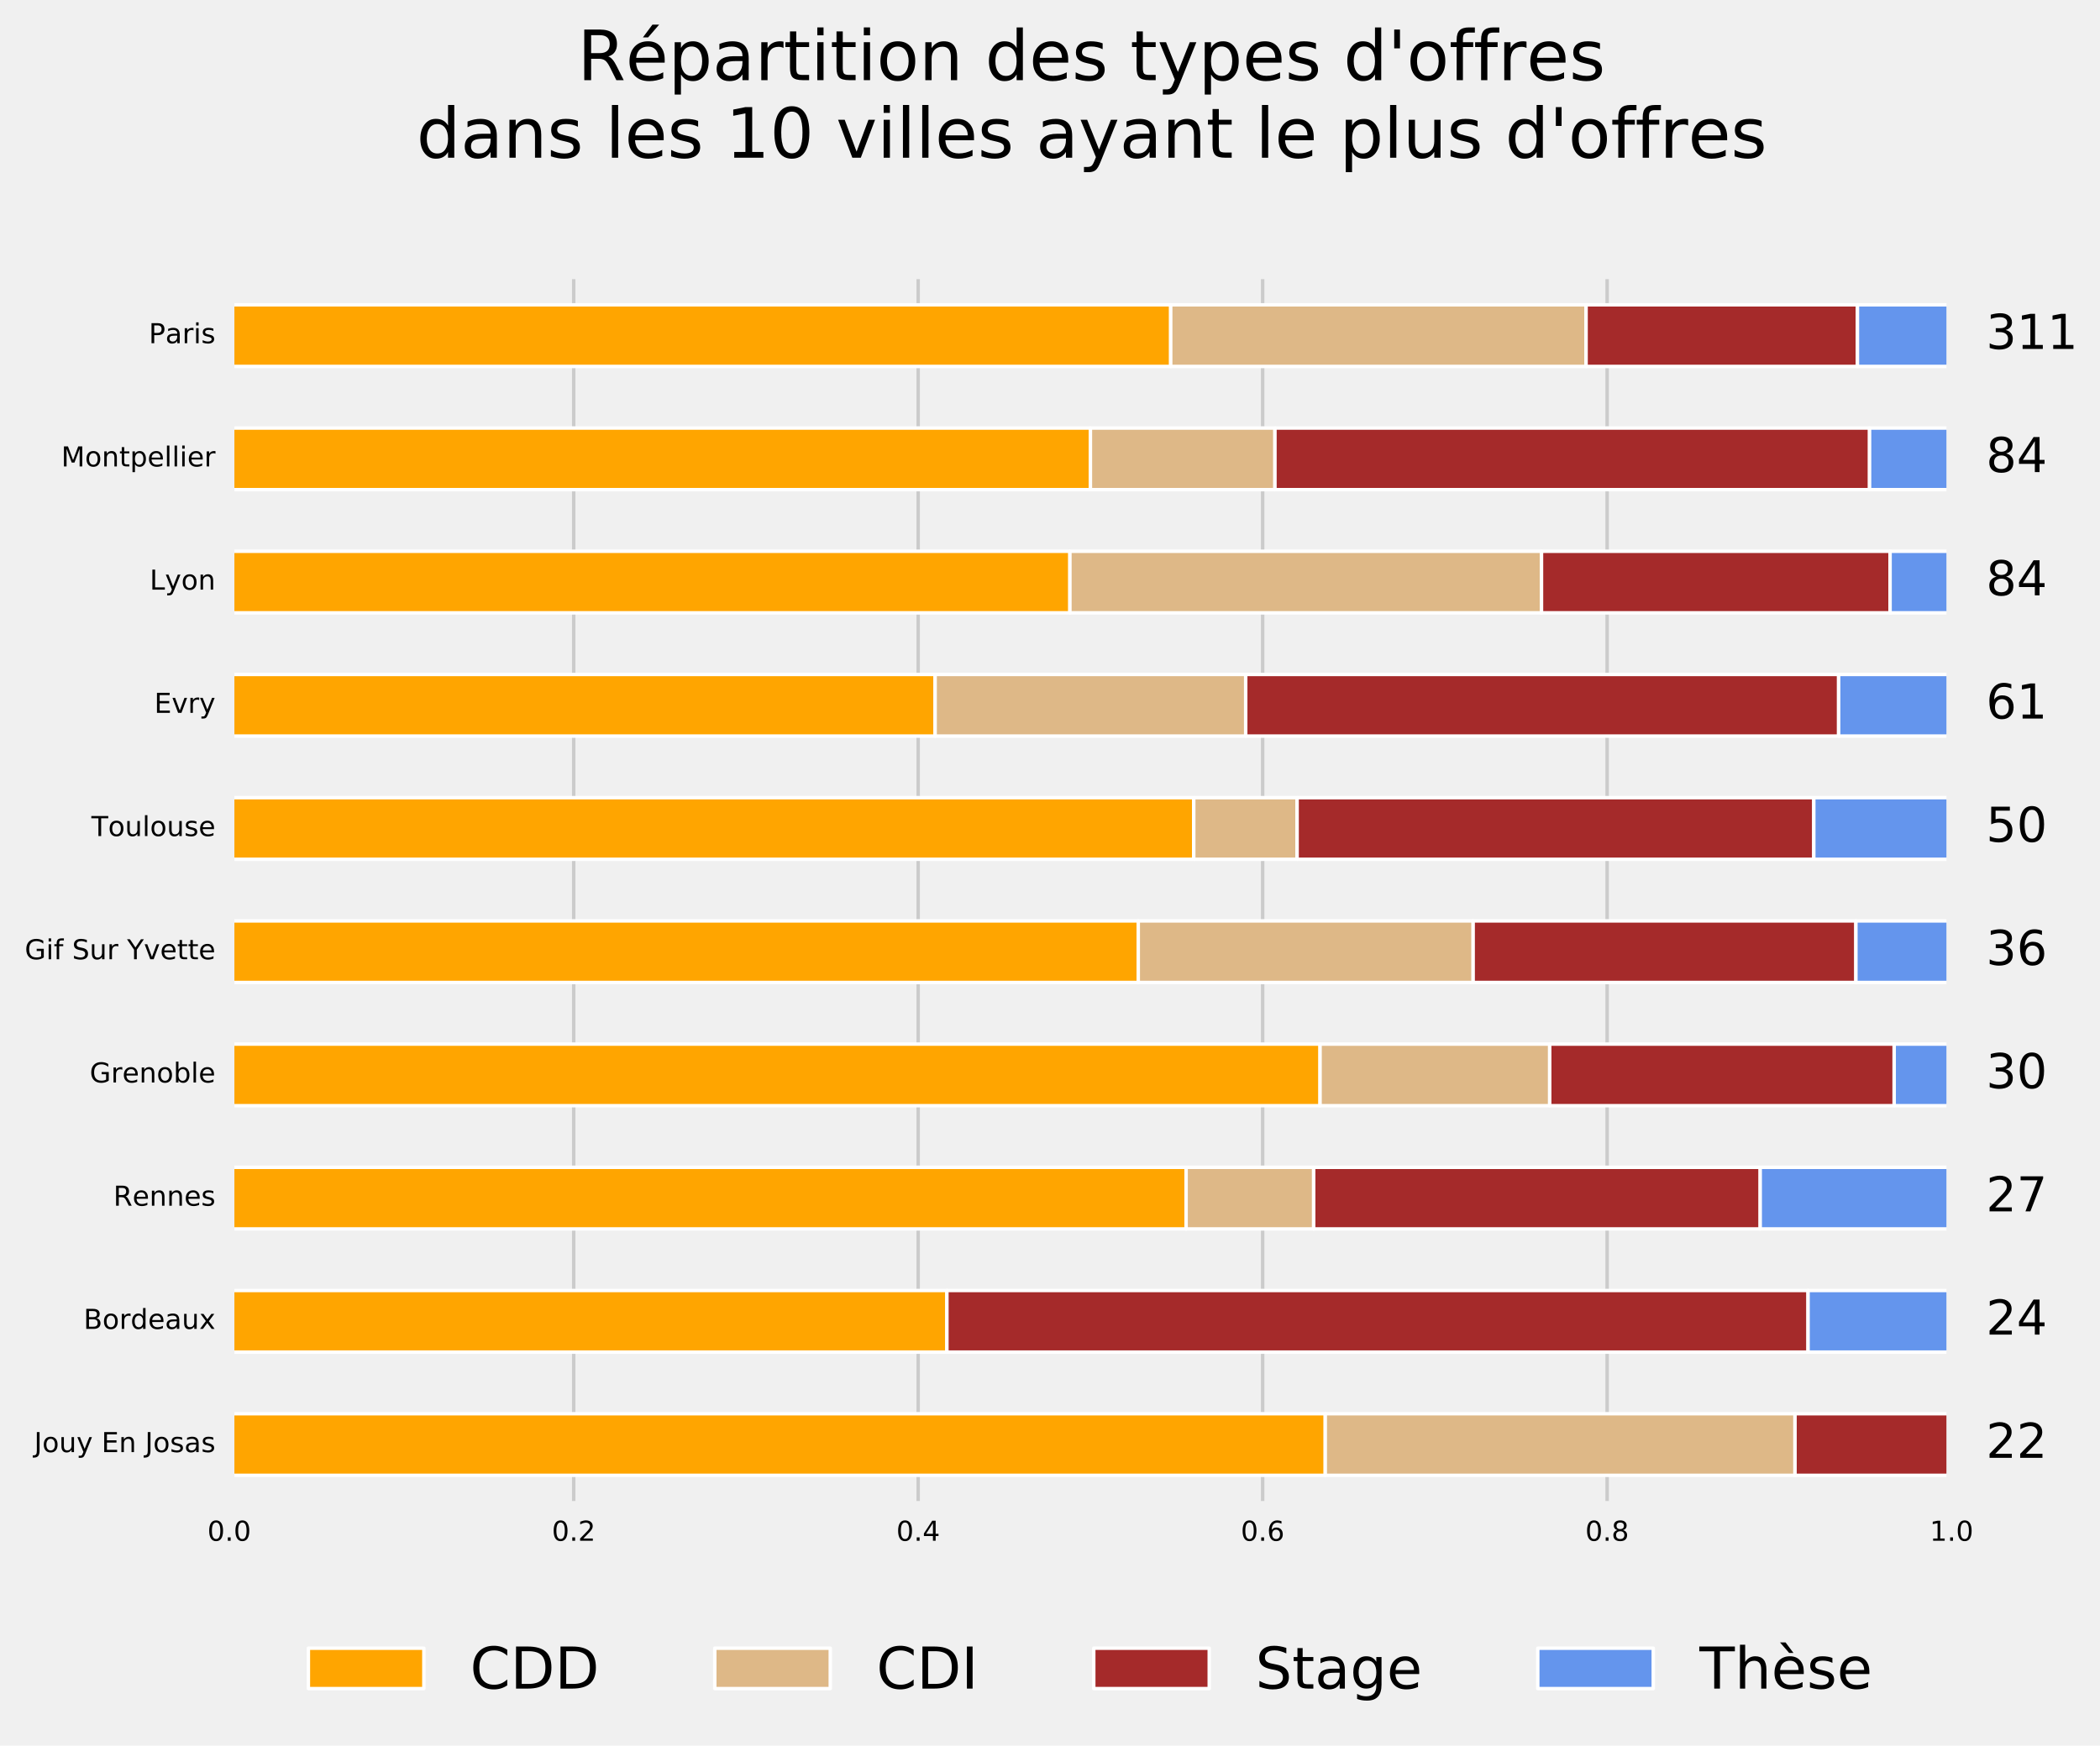 <?xml version="1.0" encoding="utf-8" standalone="no"?>
<!DOCTYPE svg PUBLIC "-//W3C//DTD SVG 1.1//EN"
  "http://www.w3.org/Graphics/SVG/1.1/DTD/svg11.dtd">
<!-- Created with matplotlib (http://matplotlib.org/) -->
<svg height="508pt" version="1.1" viewBox="0 0 611 508" width="611pt" xmlns="http://www.w3.org/2000/svg" xmlns:xlink="http://www.w3.org/1999/xlink">
 <defs>
  <style type="text/css">
*{stroke-linecap:butt;stroke-linejoin:round;stroke-miterlimit:100000;}
  </style>
 </defs>
 <g id="figure_1">
  <g id="patch_1">
   <path d="M 0 508.818 
L 611.764 508.818 
L 611.764 0 
L 0 0 
z
" style="fill:#f0f0f0;"/>
  </g>
  <g id="axes_1">
   <g id="patch_2">
    <path d="M 66.699 438.306 
L 567.819 438.306 
L 567.819 79.746 
L 66.699 79.746 
z
" style="fill:#f0f0f0;"/>
   </g>
   <g id="matplotlib.axis_1">
    <g id="xtick_1">
     <g id="line2d_1">
      <path clip-path="url(#p41eada45b7)" d="M 66.699 438.306 
L 66.699 79.746 
" style="fill:none;stroke:#cbcbcb;"/>
     </g>
     <g id="line2d_2">
      <defs>
       <path d="M 0 0 
L 0 0 
" id="m3336c6d654" style="stroke:#000000;stroke-width:0.5;"/>
      </defs>
      <g>
       <use style="stroke:#000000;stroke-width:0.5;" x="66.699" xlink:href="#m3336c6d654" y="438.306"/>
      </g>
     </g>
     <g id="line2d_3">
      <g>
       <use style="stroke:#000000;stroke-width:0.5;" x="66.699" xlink:href="#m3336c6d654" y="79.746"/>
      </g>
     </g>
     <g id="text_1">
      <!-- 0.0 -->
      <defs>
       <path d="M 31.781 66.406 
Q 24.172 66.406 20.328 58.906 
Q 16.5 51.422 16.5 36.375 
Q 16.5 21.391 20.328 13.891 
Q 24.172 6.391 31.781 6.391 
Q 39.453 6.391 43.281 13.891 
Q 47.125 21.391 47.125 36.375 
Q 47.125 51.422 43.281 58.906 
Q 39.453 66.406 31.781 66.406 
M 31.781 74.219 
Q 44.047 74.219 50.516 64.516 
Q 56.984 54.828 56.984 36.375 
Q 56.984 17.969 50.516 8.266 
Q 44.047 -1.422 31.781 -1.422 
Q 19.531 -1.422 13.062 8.266 
Q 6.594 17.969 6.594 36.375 
Q 6.594 54.828 13.062 64.516 
Q 19.531 74.219 31.781 74.219 
" id="BitstreamVeraSans-Roman-30"/>
       <path d="M 10.688 12.406 
L 21 12.406 
L 21 0 
L 10.688 0 
z
" id="BitstreamVeraSans-Roman-2e"/>
      </defs>
      <g transform="translate(60.337 448.384)scale(0.08 -0.08)">
       <use xlink:href="#BitstreamVeraSans-Roman-30"/>
       <use x="63.623" xlink:href="#BitstreamVeraSans-Roman-2e"/>
       <use x="95.41" xlink:href="#BitstreamVeraSans-Roman-30"/>
      </g>
     </g>
    </g>
    <g id="xtick_2">
     <g id="line2d_4">
      <path clip-path="url(#p41eada45b7)" d="M 166.923 438.306 
L 166.923 79.746 
" style="fill:none;stroke:#cbcbcb;"/>
     </g>
     <g id="line2d_5">
      <g>
       <use style="stroke:#000000;stroke-width:0.5;" x="166.923" xlink:href="#m3336c6d654" y="438.306"/>
      </g>
     </g>
     <g id="line2d_6">
      <g>
       <use style="stroke:#000000;stroke-width:0.5;" x="166.923" xlink:href="#m3336c6d654" y="79.746"/>
      </g>
     </g>
     <g id="text_2">
      <!-- 0.2 -->
      <defs>
       <path d="M 19.188 8.297 
L 53.609 8.297 
L 53.609 0 
L 7.328 0 
L 7.328 8.297 
Q 12.938 14.109 22.625 23.891 
Q 32.328 33.688 34.812 36.531 
Q 39.547 41.844 41.422 45.531 
Q 43.312 49.219 43.312 52.781 
Q 43.312 58.594 39.234 62.25 
Q 35.156 65.922 28.609 65.922 
Q 23.969 65.922 18.812 64.312 
Q 13.672 62.703 7.812 59.422 
L 7.812 69.391 
Q 13.766 71.781 18.938 73 
Q 24.125 74.219 28.422 74.219 
Q 39.75 74.219 46.484 68.547 
Q 53.219 62.891 53.219 53.422 
Q 53.219 48.922 51.531 44.891 
Q 49.859 40.875 45.406 35.406 
Q 44.188 33.984 37.641 27.219 
Q 31.109 20.453 19.188 8.297 
" id="BitstreamVeraSans-Roman-32"/>
      </defs>
      <g transform="translate(160.561 448.384)scale(0.08 -0.08)">
       <use xlink:href="#BitstreamVeraSans-Roman-30"/>
       <use x="63.623" xlink:href="#BitstreamVeraSans-Roman-2e"/>
       <use x="95.41" xlink:href="#BitstreamVeraSans-Roman-32"/>
      </g>
     </g>
    </g>
    <g id="xtick_3">
     <g id="line2d_7">
      <path clip-path="url(#p41eada45b7)" d="M 267.147 438.306 
L 267.147 79.746 
" style="fill:none;stroke:#cbcbcb;"/>
     </g>
     <g id="line2d_8">
      <g>
       <use style="stroke:#000000;stroke-width:0.5;" x="267.147" xlink:href="#m3336c6d654" y="438.306"/>
      </g>
     </g>
     <g id="line2d_9">
      <g>
       <use style="stroke:#000000;stroke-width:0.5;" x="267.147" xlink:href="#m3336c6d654" y="79.746"/>
      </g>
     </g>
     <g id="text_3">
      <!-- 0.4 -->
      <defs>
       <path d="M 37.797 64.312 
L 12.891 25.391 
L 37.797 25.391 
z
M 35.203 72.906 
L 47.609 72.906 
L 47.609 25.391 
L 58.016 25.391 
L 58.016 17.188 
L 47.609 17.188 
L 47.609 0 
L 37.797 0 
L 37.797 17.188 
L 4.891 17.188 
L 4.891 26.703 
z
" id="BitstreamVeraSans-Roman-34"/>
      </defs>
      <g transform="translate(260.786 448.384)scale(0.08 -0.08)">
       <use xlink:href="#BitstreamVeraSans-Roman-30"/>
       <use x="63.623" xlink:href="#BitstreamVeraSans-Roman-2e"/>
       <use x="95.41" xlink:href="#BitstreamVeraSans-Roman-34"/>
      </g>
     </g>
    </g>
    <g id="xtick_4">
     <g id="line2d_10">
      <path clip-path="url(#p41eada45b7)" d="M 367.371 438.306 
L 367.371 79.746 
" style="fill:none;stroke:#cbcbcb;"/>
     </g>
     <g id="line2d_11">
      <g>
       <use style="stroke:#000000;stroke-width:0.5;" x="367.371" xlink:href="#m3336c6d654" y="438.306"/>
      </g>
     </g>
     <g id="line2d_12">
      <g>
       <use style="stroke:#000000;stroke-width:0.5;" x="367.371" xlink:href="#m3336c6d654" y="79.746"/>
      </g>
     </g>
     <g id="text_4">
      <!-- 0.6 -->
      <defs>
       <path d="M 33.016 40.375 
Q 26.375 40.375 22.484 35.828 
Q 18.609 31.297 18.609 23.391 
Q 18.609 15.531 22.484 10.953 
Q 26.375 6.391 33.016 6.391 
Q 39.656 6.391 43.531 10.953 
Q 47.406 15.531 47.406 23.391 
Q 47.406 31.297 43.531 35.828 
Q 39.656 40.375 33.016 40.375 
M 52.594 71.297 
L 52.594 62.312 
Q 48.875 64.062 45.094 64.984 
Q 41.312 65.922 37.594 65.922 
Q 27.828 65.922 22.672 59.328 
Q 17.531 52.734 16.797 39.406 
Q 19.672 43.656 24.016 45.922 
Q 28.375 48.188 33.594 48.188 
Q 44.578 48.188 50.953 41.516 
Q 57.328 34.859 57.328 23.391 
Q 57.328 12.156 50.688 5.359 
Q 44.047 -1.422 33.016 -1.422 
Q 20.359 -1.422 13.672 8.266 
Q 6.984 17.969 6.984 36.375 
Q 6.984 53.656 15.188 63.938 
Q 23.391 74.219 37.203 74.219 
Q 40.922 74.219 44.703 73.484 
Q 48.484 72.75 52.594 71.297 
" id="BitstreamVeraSans-Roman-36"/>
      </defs>
      <g transform="translate(361.01 448.384)scale(0.08 -0.08)">
       <use xlink:href="#BitstreamVeraSans-Roman-30"/>
       <use x="63.623" xlink:href="#BitstreamVeraSans-Roman-2e"/>
       <use x="95.41" xlink:href="#BitstreamVeraSans-Roman-36"/>
      </g>
     </g>
    </g>
    <g id="xtick_5">
     <g id="line2d_13">
      <path clip-path="url(#p41eada45b7)" d="M 467.595 438.306 
L 467.595 79.746 
" style="fill:none;stroke:#cbcbcb;"/>
     </g>
     <g id="line2d_14">
      <g>
       <use style="stroke:#000000;stroke-width:0.5;" x="467.595" xlink:href="#m3336c6d654" y="438.306"/>
      </g>
     </g>
     <g id="line2d_15">
      <g>
       <use style="stroke:#000000;stroke-width:0.5;" x="467.595" xlink:href="#m3336c6d654" y="79.746"/>
      </g>
     </g>
     <g id="text_5">
      <!-- 0.8 -->
      <defs>
       <path d="M 31.781 34.625 
Q 24.75 34.625 20.719 30.859 
Q 16.703 27.094 16.703 20.516 
Q 16.703 13.922 20.719 10.156 
Q 24.75 6.391 31.781 6.391 
Q 38.812 6.391 42.859 10.172 
Q 46.922 13.969 46.922 20.516 
Q 46.922 27.094 42.891 30.859 
Q 38.875 34.625 31.781 34.625 
M 21.922 38.812 
Q 15.578 40.375 12.031 44.719 
Q 8.5 49.078 8.5 55.328 
Q 8.5 64.062 14.719 69.141 
Q 20.953 74.219 31.781 74.219 
Q 42.672 74.219 48.875 69.141 
Q 55.078 64.062 55.078 55.328 
Q 55.078 49.078 51.531 44.719 
Q 48 40.375 41.703 38.812 
Q 48.828 37.156 52.797 32.312 
Q 56.781 27.484 56.781 20.516 
Q 56.781 9.906 50.312 4.234 
Q 43.844 -1.422 31.781 -1.422 
Q 19.734 -1.422 13.25 4.234 
Q 6.781 9.906 6.781 20.516 
Q 6.781 27.484 10.781 32.312 
Q 14.797 37.156 21.922 38.812 
M 18.312 54.391 
Q 18.312 48.734 21.844 45.562 
Q 25.391 42.391 31.781 42.391 
Q 38.141 42.391 41.719 45.562 
Q 45.312 48.734 45.312 54.391 
Q 45.312 60.062 41.719 63.234 
Q 38.141 66.406 31.781 66.406 
Q 25.391 66.406 21.844 63.234 
Q 18.312 60.062 18.312 54.391 
" id="BitstreamVeraSans-Roman-38"/>
      </defs>
      <g transform="translate(461.233 448.384)scale(0.08 -0.08)">
       <use xlink:href="#BitstreamVeraSans-Roman-30"/>
       <use x="63.623" xlink:href="#BitstreamVeraSans-Roman-2e"/>
       <use x="95.41" xlink:href="#BitstreamVeraSans-Roman-38"/>
      </g>
     </g>
    </g>
    <g id="xtick_6">
     <g id="line2d_16">
      <path clip-path="url(#p41eada45b7)" d="M 567.819 438.306 
L 567.819 79.746 
" style="fill:none;stroke:#cbcbcb;"/>
     </g>
     <g id="line2d_17">
      <g>
       <use style="stroke:#000000;stroke-width:0.5;" x="567.819" xlink:href="#m3336c6d654" y="438.306"/>
      </g>
     </g>
     <g id="line2d_18">
      <g>
       <use style="stroke:#000000;stroke-width:0.5;" x="567.819" xlink:href="#m3336c6d654" y="79.746"/>
      </g>
     </g>
     <g id="text_6">
      <!-- 1.0 -->
      <defs>
       <path d="M 12.406 8.297 
L 28.516 8.297 
L 28.516 63.922 
L 10.984 60.406 
L 10.984 69.391 
L 28.422 72.906 
L 38.281 72.906 
L 38.281 8.297 
L 54.391 8.297 
L 54.391 0 
L 12.406 0 
z
" id="BitstreamVeraSans-Roman-31"/>
      </defs>
      <g transform="translate(561.457 448.384)scale(0.08 -0.08)">
       <use xlink:href="#BitstreamVeraSans-Roman-31"/>
       <use x="63.623" xlink:href="#BitstreamVeraSans-Roman-2e"/>
       <use x="95.41" xlink:href="#BitstreamVeraSans-Roman-30"/>
      </g>
     </g>
    </g>
   </g>
   <g id="matplotlib.axis_2">
    <g id="ytick_1">
     <g id="line2d_19">
      <path clip-path="url(#p41eada45b7)" d="M 66.699 420.378 
L 567.819 420.378 
" style="fill:none;stroke:#cbcbcb;"/>
     </g>
     <g id="line2d_20">
      <g>
       <use style="stroke:#000000;stroke-width:0.5;" x="66.699" xlink:href="#m3336c6d654" y="420.378"/>
      </g>
     </g>
     <g id="line2d_21">
      <g>
       <use style="stroke:#000000;stroke-width:0.5;" x="567.819" xlink:href="#m3336c6d654" y="420.378"/>
      </g>
     </g>
     <g id="text_7">
      <!-- Jouy En Josas -->
      <defs>
       <path id="BitstreamVeraSans-Roman-20"/>
       <path d="M 9.812 72.906 
L 19.672 72.906 
L 19.672 5.078 
Q 19.672 -8.109 14.672 -14.062 
Q 9.672 -20.016 -1.422 -20.016 
L -5.172 -20.016 
L -5.172 -11.719 
L -2.094 -11.719 
Q 4.438 -11.719 7.125 -8.047 
Q 9.812 -4.391 9.812 5.078 
z
" id="BitstreamVeraSans-Roman-4a"/>
       <path d="M 54.891 33.016 
L 54.891 0 
L 45.906 0 
L 45.906 32.719 
Q 45.906 40.484 42.875 44.328 
Q 39.844 48.188 33.797 48.188 
Q 26.516 48.188 22.312 43.547 
Q 18.109 38.922 18.109 30.906 
L 18.109 0 
L 9.078 0 
L 9.078 54.688 
L 18.109 54.688 
L 18.109 46.188 
Q 21.344 51.125 25.703 53.562 
Q 30.078 56 35.797 56 
Q 45.219 56 50.047 50.172 
Q 54.891 44.344 54.891 33.016 
" id="BitstreamVeraSans-Roman-6e"/>
       <path d="M 30.609 48.391 
Q 23.391 48.391 19.188 42.75 
Q 14.984 37.109 14.984 27.297 
Q 14.984 17.484 19.156 11.844 
Q 23.344 6.203 30.609 6.203 
Q 37.797 6.203 41.984 11.859 
Q 46.188 17.531 46.188 27.297 
Q 46.188 37.016 41.984 42.703 
Q 37.797 48.391 30.609 48.391 
M 30.609 56 
Q 42.328 56 49.016 48.375 
Q 55.719 40.766 55.719 27.297 
Q 55.719 13.875 49.016 6.219 
Q 42.328 -1.422 30.609 -1.422 
Q 18.844 -1.422 12.172 6.219 
Q 5.516 13.875 5.516 27.297 
Q 5.516 40.766 12.172 48.375 
Q 18.844 56 30.609 56 
" id="BitstreamVeraSans-Roman-6f"/>
       <path d="M 9.812 72.906 
L 55.906 72.906 
L 55.906 64.594 
L 19.672 64.594 
L 19.672 43.016 
L 54.391 43.016 
L 54.391 34.719 
L 19.672 34.719 
L 19.672 8.297 
L 56.781 8.297 
L 56.781 0 
L 9.812 0 
z
" id="BitstreamVeraSans-Roman-45"/>
       <path d="M 32.172 -5.078 
Q 28.375 -14.844 24.75 -17.812 
Q 21.141 -20.797 15.094 -20.797 
L 7.906 -20.797 
L 7.906 -13.281 
L 13.188 -13.281 
Q 16.891 -13.281 18.938 -11.516 
Q 21 -9.766 23.484 -3.219 
L 25.094 0.875 
L 2.984 54.688 
L 12.5 54.688 
L 29.594 11.922 
L 46.688 54.688 
L 56.203 54.688 
z
" id="BitstreamVeraSans-Roman-79"/>
       <path d="M 8.5 21.578 
L 8.5 54.688 
L 17.484 54.688 
L 17.484 21.922 
Q 17.484 14.156 20.5 10.266 
Q 23.531 6.391 29.594 6.391 
Q 36.859 6.391 41.078 11.031 
Q 45.312 15.672 45.312 23.688 
L 45.312 54.688 
L 54.297 54.688 
L 54.297 0 
L 45.312 0 
L 45.312 8.406 
Q 42.047 3.422 37.719 1 
Q 33.406 -1.422 27.688 -1.422 
Q 18.266 -1.422 13.375 4.438 
Q 8.5 10.297 8.5 21.578 
" id="BitstreamVeraSans-Roman-75"/>
       <path d="M 34.281 27.484 
Q 23.391 27.484 19.188 25 
Q 14.984 22.516 14.984 16.5 
Q 14.984 11.719 18.141 8.906 
Q 21.297 6.109 26.703 6.109 
Q 34.188 6.109 38.703 11.406 
Q 43.219 16.703 43.219 25.484 
L 43.219 27.484 
z
M 52.203 31.203 
L 52.203 0 
L 43.219 0 
L 43.219 8.297 
Q 40.141 3.328 35.547 0.953 
Q 30.953 -1.422 24.312 -1.422 
Q 15.922 -1.422 10.953 3.297 
Q 6 8.016 6 15.922 
Q 6 25.141 12.172 29.828 
Q 18.359 34.516 30.609 34.516 
L 43.219 34.516 
L 43.219 35.406 
Q 43.219 41.609 39.141 45 
Q 35.062 48.391 27.688 48.391 
Q 23 48.391 18.547 47.266 
Q 14.109 46.141 10.016 43.891 
L 10.016 52.203 
Q 14.938 54.109 19.578 55.047 
Q 24.219 56 28.609 56 
Q 40.484 56 46.344 49.844 
Q 52.203 43.703 52.203 31.203 
" id="BitstreamVeraSans-Roman-61"/>
       <path d="M 44.281 53.078 
L 44.281 44.578 
Q 40.484 46.531 36.375 47.5 
Q 32.281 48.484 27.875 48.484 
Q 21.188 48.484 17.844 46.438 
Q 14.5 44.391 14.5 40.281 
Q 14.5 37.156 16.891 35.375 
Q 19.281 33.594 26.516 31.984 
L 29.594 31.297 
Q 39.156 29.25 43.188 25.516 
Q 47.219 21.781 47.219 15.094 
Q 47.219 7.469 41.188 3.016 
Q 35.156 -1.422 24.609 -1.422 
Q 20.219 -1.422 15.453 -0.562 
Q 10.688 0.297 5.422 2 
L 5.422 11.281 
Q 10.406 8.688 15.234 7.391 
Q 20.062 6.109 24.812 6.109 
Q 31.156 6.109 34.562 8.281 
Q 37.984 10.453 37.984 14.406 
Q 37.984 18.062 35.516 20.016 
Q 33.062 21.969 24.703 23.781 
L 21.578 24.516 
Q 13.234 26.266 9.516 29.906 
Q 5.812 33.547 5.812 39.891 
Q 5.812 47.609 11.281 51.797 
Q 16.75 56 26.812 56 
Q 31.781 56 36.172 55.266 
Q 40.578 54.547 44.281 53.078 
" id="BitstreamVeraSans-Roman-73"/>
      </defs>
      <g transform="translate(9.936 422.585)scale(0.08 -0.08)">
       <use xlink:href="#BitstreamVeraSans-Roman-4a"/>
       <use x="29.492" xlink:href="#BitstreamVeraSans-Roman-6f"/>
       <use x="90.674" xlink:href="#BitstreamVeraSans-Roman-75"/>
       <use x="154.053" xlink:href="#BitstreamVeraSans-Roman-79"/>
       <use x="213.232" xlink:href="#BitstreamVeraSans-Roman-20"/>
       <use x="245.02" xlink:href="#BitstreamVeraSans-Roman-45"/>
       <use x="308.203" xlink:href="#BitstreamVeraSans-Roman-6e"/>
       <use x="371.582" xlink:href="#BitstreamVeraSans-Roman-20"/>
       <use x="403.369" xlink:href="#BitstreamVeraSans-Roman-4a"/>
       <use x="432.861" xlink:href="#BitstreamVeraSans-Roman-6f"/>
       <use x="494.043" xlink:href="#BitstreamVeraSans-Roman-73"/>
       <use x="546.143" xlink:href="#BitstreamVeraSans-Roman-61"/>
       <use x="607.422" xlink:href="#BitstreamVeraSans-Roman-73"/>
      </g>
     </g>
    </g>
    <g id="ytick_2">
     <g id="line2d_22">
      <path clip-path="url(#p41eada45b7)" d="M 66.699 384.522 
L 567.819 384.522 
" style="fill:none;stroke:#cbcbcb;"/>
     </g>
     <g id="line2d_23">
      <g>
       <use style="stroke:#000000;stroke-width:0.5;" x="66.699" xlink:href="#m3336c6d654" y="384.522"/>
      </g>
     </g>
     <g id="line2d_24">
      <g>
       <use style="stroke:#000000;stroke-width:0.5;" x="567.819" xlink:href="#m3336c6d654" y="384.522"/>
      </g>
     </g>
     <g id="text_8">
      <!-- Bordeaux -->
      <defs>
       <path d="M 56.203 29.594 
L 56.203 25.203 
L 14.891 25.203 
Q 15.484 15.922 20.484 11.062 
Q 25.484 6.203 34.422 6.203 
Q 39.594 6.203 44.453 7.469 
Q 49.312 8.734 54.109 11.281 
L 54.109 2.781 
Q 49.266 0.734 44.188 -0.344 
Q 39.109 -1.422 33.891 -1.422 
Q 20.797 -1.422 13.156 6.188 
Q 5.516 13.812 5.516 26.812 
Q 5.516 40.234 12.766 48.109 
Q 20.016 56 32.328 56 
Q 43.359 56 49.781 48.891 
Q 56.203 41.797 56.203 29.594 
M 47.219 32.234 
Q 47.125 39.594 43.094 43.984 
Q 39.062 48.391 32.422 48.391 
Q 24.906 48.391 20.391 44.141 
Q 15.875 39.891 15.188 32.172 
z
" id="BitstreamVeraSans-Roman-65"/>
       <path d="M 45.406 46.391 
L 45.406 75.984 
L 54.391 75.984 
L 54.391 0 
L 45.406 0 
L 45.406 8.203 
Q 42.578 3.328 38.25 0.953 
Q 33.938 -1.422 27.875 -1.422 
Q 17.969 -1.422 11.734 6.484 
Q 5.516 14.406 5.516 27.297 
Q 5.516 40.188 11.734 48.094 
Q 17.969 56 27.875 56 
Q 33.938 56 38.25 53.625 
Q 42.578 51.266 45.406 46.391 
M 14.797 27.297 
Q 14.797 17.391 18.875 11.75 
Q 22.953 6.109 30.078 6.109 
Q 37.203 6.109 41.297 11.75 
Q 45.406 17.391 45.406 27.297 
Q 45.406 37.203 41.297 42.844 
Q 37.203 48.484 30.078 48.484 
Q 22.953 48.484 18.875 42.844 
Q 14.797 37.203 14.797 27.297 
" id="BitstreamVeraSans-Roman-64"/>
       <path d="M 41.109 46.297 
Q 39.594 47.172 37.812 47.578 
Q 36.031 48 33.891 48 
Q 26.266 48 22.188 43.047 
Q 18.109 38.094 18.109 28.812 
L 18.109 0 
L 9.078 0 
L 9.078 54.688 
L 18.109 54.688 
L 18.109 46.188 
Q 20.953 51.172 25.484 53.578 
Q 30.031 56 36.531 56 
Q 37.453 56 38.578 55.875 
Q 39.703 55.766 41.062 55.516 
z
" id="BitstreamVeraSans-Roman-72"/>
       <path d="M 19.672 34.812 
L 19.672 8.109 
L 35.5 8.109 
Q 43.453 8.109 47.281 11.406 
Q 51.125 14.703 51.125 21.484 
Q 51.125 28.328 47.281 31.562 
Q 43.453 34.812 35.5 34.812 
z
M 19.672 64.797 
L 19.672 42.828 
L 34.281 42.828 
Q 41.5 42.828 45.031 45.531 
Q 48.578 48.25 48.578 53.812 
Q 48.578 59.328 45.031 62.062 
Q 41.5 64.797 34.281 64.797 
z
M 9.812 72.906 
L 35.016 72.906 
Q 46.297 72.906 52.391 68.219 
Q 58.5 63.531 58.5 54.891 
Q 58.5 48.188 55.375 44.234 
Q 52.25 40.281 46.188 39.312 
Q 53.469 37.75 57.5 32.781 
Q 61.531 27.828 61.531 20.406 
Q 61.531 10.641 54.891 5.312 
Q 48.25 0 35.984 0 
L 9.812 0 
z
" id="BitstreamVeraSans-Roman-42"/>
       <path d="M 54.891 54.688 
L 35.109 28.078 
L 55.906 0 
L 45.312 0 
L 29.391 21.484 
L 13.484 0 
L 2.875 0 
L 24.125 28.609 
L 4.688 54.688 
L 15.281 54.688 
L 29.781 35.203 
L 44.281 54.688 
z
" id="BitstreamVeraSans-Roman-78"/>
      </defs>
      <g transform="translate(24.319 386.729)scale(0.08 -0.08)">
       <use xlink:href="#BitstreamVeraSans-Roman-42"/>
       <use x="68.604" xlink:href="#BitstreamVeraSans-Roman-6f"/>
       <use x="129.785" xlink:href="#BitstreamVeraSans-Roman-72"/>
       <use x="170.883" xlink:href="#BitstreamVeraSans-Roman-64"/>
       <use x="234.359" xlink:href="#BitstreamVeraSans-Roman-65"/>
       <use x="295.883" xlink:href="#BitstreamVeraSans-Roman-61"/>
       <use x="357.162" xlink:href="#BitstreamVeraSans-Roman-75"/>
       <use x="420.541" xlink:href="#BitstreamVeraSans-Roman-78"/>
      </g>
     </g>
    </g>
    <g id="ytick_3">
     <g id="line2d_25">
      <path clip-path="url(#p41eada45b7)" d="M 66.699 348.666 
L 567.819 348.666 
" style="fill:none;stroke:#cbcbcb;"/>
     </g>
     <g id="line2d_26">
      <g>
       <use style="stroke:#000000;stroke-width:0.5;" x="66.699" xlink:href="#m3336c6d654" y="348.666"/>
      </g>
     </g>
     <g id="line2d_27">
      <g>
       <use style="stroke:#000000;stroke-width:0.5;" x="567.819" xlink:href="#m3336c6d654" y="348.666"/>
      </g>
     </g>
     <g id="text_9">
      <!-- Rennes -->
      <defs>
       <path d="M 44.391 34.188 
Q 47.562 33.109 50.562 29.594 
Q 53.562 26.078 56.594 19.922 
L 66.609 0 
L 56 0 
L 46.688 18.703 
Q 43.062 26.031 39.672 28.422 
Q 36.281 30.812 30.422 30.812 
L 19.672 30.812 
L 19.672 0 
L 9.812 0 
L 9.812 72.906 
L 32.078 72.906 
Q 44.578 72.906 50.734 67.672 
Q 56.891 62.453 56.891 51.906 
Q 56.891 45.016 53.688 40.469 
Q 50.484 35.938 44.391 34.188 
M 19.672 64.797 
L 19.672 38.922 
L 32.078 38.922 
Q 39.203 38.922 42.844 42.219 
Q 46.484 45.516 46.484 51.906 
Q 46.484 58.297 42.844 61.547 
Q 39.203 64.797 32.078 64.797 
z
" id="BitstreamVeraSans-Roman-52"/>
      </defs>
      <g transform="translate(32.992 350.873)scale(0.08 -0.08)">
       <use xlink:href="#BitstreamVeraSans-Roman-52"/>
       <use x="69.42" xlink:href="#BitstreamVeraSans-Roman-65"/>
       <use x="130.943" xlink:href="#BitstreamVeraSans-Roman-6e"/>
       <use x="194.322" xlink:href="#BitstreamVeraSans-Roman-6e"/>
       <use x="257.701" xlink:href="#BitstreamVeraSans-Roman-65"/>
       <use x="319.225" xlink:href="#BitstreamVeraSans-Roman-73"/>
      </g>
     </g>
    </g>
    <g id="ytick_4">
     <g id="line2d_28">
      <path clip-path="url(#p41eada45b7)" d="M 66.699 312.81 
L 567.819 312.81 
" style="fill:none;stroke:#cbcbcb;"/>
     </g>
     <g id="line2d_29">
      <g>
       <use style="stroke:#000000;stroke-width:0.5;" x="66.699" xlink:href="#m3336c6d654" y="312.81"/>
      </g>
     </g>
     <g id="line2d_30">
      <g>
       <use style="stroke:#000000;stroke-width:0.5;" x="567.819" xlink:href="#m3336c6d654" y="312.81"/>
      </g>
     </g>
     <g id="text_10">
      <!-- Grenoble -->
      <defs>
       <path d="M 59.516 10.406 
L 59.516 29.984 
L 43.406 29.984 
L 43.406 38.094 
L 69.281 38.094 
L 69.281 6.781 
Q 63.578 2.734 56.688 0.656 
Q 49.812 -1.422 42 -1.422 
Q 24.906 -1.422 15.25 8.562 
Q 5.609 18.562 5.609 36.375 
Q 5.609 54.25 15.25 64.234 
Q 24.906 74.219 42 74.219 
Q 49.125 74.219 55.547 72.453 
Q 61.969 70.703 67.391 67.281 
L 67.391 56.781 
Q 61.922 61.422 55.766 63.766 
Q 49.609 66.109 42.828 66.109 
Q 29.438 66.109 22.719 58.641 
Q 16.016 51.172 16.016 36.375 
Q 16.016 21.625 22.719 14.156 
Q 29.438 6.688 42.828 6.688 
Q 48.047 6.688 52.141 7.594 
Q 56.25 8.5 59.516 10.406 
" id="BitstreamVeraSans-Roman-47"/>
       <path d="M 9.422 75.984 
L 18.406 75.984 
L 18.406 0 
L 9.422 0 
z
" id="BitstreamVeraSans-Roman-6c"/>
       <path d="M 48.688 27.297 
Q 48.688 37.203 44.609 42.844 
Q 40.531 48.484 33.406 48.484 
Q 26.266 48.484 22.188 42.844 
Q 18.109 37.203 18.109 27.297 
Q 18.109 17.391 22.188 11.75 
Q 26.266 6.109 33.406 6.109 
Q 40.531 6.109 44.609 11.75 
Q 48.688 17.391 48.688 27.297 
M 18.109 46.391 
Q 20.953 51.266 25.266 53.625 
Q 29.594 56 35.594 56 
Q 45.562 56 51.781 48.094 
Q 58.016 40.188 58.016 27.297 
Q 58.016 14.406 51.781 6.484 
Q 45.562 -1.422 35.594 -1.422 
Q 29.594 -1.422 25.266 0.953 
Q 20.953 3.328 18.109 8.203 
L 18.109 0 
L 9.078 0 
L 9.078 75.984 
L 18.109 75.984 
z
" id="BitstreamVeraSans-Roman-62"/>
      </defs>
      <g transform="translate(26.102 315.017)scale(0.08 -0.08)">
       <use xlink:href="#BitstreamVeraSans-Roman-47"/>
       <use x="77.49" xlink:href="#BitstreamVeraSans-Roman-72"/>
       <use x="118.572" xlink:href="#BitstreamVeraSans-Roman-65"/>
       <use x="180.096" xlink:href="#BitstreamVeraSans-Roman-6e"/>
       <use x="243.475" xlink:href="#BitstreamVeraSans-Roman-6f"/>
       <use x="304.656" xlink:href="#BitstreamVeraSans-Roman-62"/>
       <use x="368.133" xlink:href="#BitstreamVeraSans-Roman-6c"/>
       <use x="395.916" xlink:href="#BitstreamVeraSans-Roman-65"/>
      </g>
     </g>
    </g>
    <g id="ytick_5">
     <g id="line2d_31">
      <path clip-path="url(#p41eada45b7)" d="M 66.699 276.954 
L 567.819 276.954 
" style="fill:none;stroke:#cbcbcb;"/>
     </g>
     <g id="line2d_32">
      <g>
       <use style="stroke:#000000;stroke-width:0.5;" x="66.699" xlink:href="#m3336c6d654" y="276.954"/>
      </g>
     </g>
     <g id="line2d_33">
      <g>
       <use style="stroke:#000000;stroke-width:0.5;" x="567.819" xlink:href="#m3336c6d654" y="276.954"/>
      </g>
     </g>
     <g id="text_11">
      <!-- Gif Sur Yvette -->
      <defs>
       <path d="M 53.516 70.516 
L 53.516 60.891 
Q 47.906 63.578 42.922 64.891 
Q 37.938 66.219 33.297 66.219 
Q 25.25 66.219 20.875 63.094 
Q 16.5 59.969 16.5 54.203 
Q 16.5 49.359 19.406 46.891 
Q 22.312 44.438 30.422 42.922 
L 36.375 41.703 
Q 47.406 39.594 52.656 34.297 
Q 57.906 29 57.906 20.125 
Q 57.906 9.516 50.797 4.047 
Q 43.703 -1.422 29.984 -1.422 
Q 24.812 -1.422 18.969 -0.25 
Q 13.141 0.922 6.891 3.219 
L 6.891 13.375 
Q 12.891 10.016 18.656 8.297 
Q 24.422 6.594 29.984 6.594 
Q 38.422 6.594 43.016 9.906 
Q 47.609 13.234 47.609 19.391 
Q 47.609 24.75 44.312 27.781 
Q 41.016 30.812 33.5 32.328 
L 27.484 33.5 
Q 16.453 35.688 11.516 40.375 
Q 6.594 45.062 6.594 53.422 
Q 6.594 63.094 13.406 68.656 
Q 20.219 74.219 32.172 74.219 
Q 37.312 74.219 42.625 73.281 
Q 47.953 72.359 53.516 70.516 
" id="BitstreamVeraSans-Roman-53"/>
       <path d="M 9.422 54.688 
L 18.406 54.688 
L 18.406 0 
L 9.422 0 
z
M 9.422 75.984 
L 18.406 75.984 
L 18.406 64.594 
L 9.422 64.594 
z
" id="BitstreamVeraSans-Roman-69"/>
       <path d="M 2.984 54.688 
L 12.5 54.688 
L 29.594 8.797 
L 46.688 54.688 
L 56.203 54.688 
L 35.688 0 
L 23.484 0 
z
" id="BitstreamVeraSans-Roman-76"/>
       <path d="M -0.203 72.906 
L 10.406 72.906 
L 30.609 42.922 
L 50.688 72.906 
L 61.281 72.906 
L 35.5 34.719 
L 35.5 0 
L 25.594 0 
L 25.594 34.719 
z
" id="BitstreamVeraSans-Roman-59"/>
       <path d="M 18.312 70.219 
L 18.312 54.688 
L 36.812 54.688 
L 36.812 47.703 
L 18.312 47.703 
L 18.312 18.016 
Q 18.312 11.328 20.141 9.422 
Q 21.969 7.516 27.594 7.516 
L 36.812 7.516 
L 36.812 0 
L 27.594 0 
Q 17.188 0 13.234 3.875 
Q 9.281 7.766 9.281 18.016 
L 9.281 47.703 
L 2.688 47.703 
L 2.688 54.688 
L 9.281 54.688 
L 9.281 70.219 
z
" id="BitstreamVeraSans-Roman-74"/>
       <path d="M 37.109 75.984 
L 37.109 68.5 
L 28.516 68.5 
Q 23.688 68.5 21.797 66.547 
Q 19.922 64.594 19.922 59.516 
L 19.922 54.688 
L 34.719 54.688 
L 34.719 47.703 
L 19.922 47.703 
L 19.922 0 
L 10.891 0 
L 10.891 47.703 
L 2.297 47.703 
L 2.297 54.688 
L 10.891 54.688 
L 10.891 58.5 
Q 10.891 67.625 15.141 71.797 
Q 19.391 75.984 28.609 75.984 
z
" id="BitstreamVeraSans-Roman-66"/>
      </defs>
      <g transform="translate(7.2 279.161)scale(0.08 -0.08)">
       <use xlink:href="#BitstreamVeraSans-Roman-47"/>
       <use x="77.49" xlink:href="#BitstreamVeraSans-Roman-69"/>
       <use x="105.273" xlink:href="#BitstreamVeraSans-Roman-66"/>
       <use x="140.479" xlink:href="#BitstreamVeraSans-Roman-20"/>
       <use x="172.266" xlink:href="#BitstreamVeraSans-Roman-53"/>
       <use x="235.742" xlink:href="#BitstreamVeraSans-Roman-75"/>
       <use x="299.121" xlink:href="#BitstreamVeraSans-Roman-72"/>
       <use x="340.234" xlink:href="#BitstreamVeraSans-Roman-20"/>
       <use x="372.021" xlink:href="#BitstreamVeraSans-Roman-59"/>
       <use x="433.105" xlink:href="#BitstreamVeraSans-Roman-76"/>
       <use x="492.285" xlink:href="#BitstreamVeraSans-Roman-65"/>
       <use x="553.809" xlink:href="#BitstreamVeraSans-Roman-74"/>
       <use x="593.018" xlink:href="#BitstreamVeraSans-Roman-74"/>
       <use x="632.227" xlink:href="#BitstreamVeraSans-Roman-65"/>
      </g>
     </g>
    </g>
    <g id="ytick_6">
     <g id="line2d_34">
      <path clip-path="url(#p41eada45b7)" d="M 66.699 241.098 
L 567.819 241.098 
" style="fill:none;stroke:#cbcbcb;"/>
     </g>
     <g id="line2d_35">
      <g>
       <use style="stroke:#000000;stroke-width:0.5;" x="66.699" xlink:href="#m3336c6d654" y="241.098"/>
      </g>
     </g>
     <g id="line2d_36">
      <g>
       <use style="stroke:#000000;stroke-width:0.5;" x="567.819" xlink:href="#m3336c6d654" y="241.098"/>
      </g>
     </g>
     <g id="text_12">
      <!-- Toulouse -->
      <defs>
       <path d="M -0.297 72.906 
L 61.375 72.906 
L 61.375 64.594 
L 35.5 64.594 
L 35.5 0 
L 25.594 0 
L 25.594 64.594 
L -0.297 64.594 
z
" id="BitstreamVeraSans-Roman-54"/>
      </defs>
      <g transform="translate(26.591 243.305)scale(0.08 -0.08)">
       <use xlink:href="#BitstreamVeraSans-Roman-54"/>
       <use x="60.818" xlink:href="#BitstreamVeraSans-Roman-6f"/>
       <use x="122.0" xlink:href="#BitstreamVeraSans-Roman-75"/>
       <use x="185.379" xlink:href="#BitstreamVeraSans-Roman-6c"/>
       <use x="213.162" xlink:href="#BitstreamVeraSans-Roman-6f"/>
       <use x="274.344" xlink:href="#BitstreamVeraSans-Roman-75"/>
       <use x="337.723" xlink:href="#BitstreamVeraSans-Roman-73"/>
       <use x="389.822" xlink:href="#BitstreamVeraSans-Roman-65"/>
      </g>
     </g>
    </g>
    <g id="ytick_7">
     <g id="line2d_37">
      <path clip-path="url(#p41eada45b7)" d="M 66.699 205.242 
L 567.819 205.242 
" style="fill:none;stroke:#cbcbcb;"/>
     </g>
     <g id="line2d_38">
      <g>
       <use style="stroke:#000000;stroke-width:0.5;" x="66.699" xlink:href="#m3336c6d654" y="205.242"/>
      </g>
     </g>
     <g id="line2d_39">
      <g>
       <use style="stroke:#000000;stroke-width:0.5;" x="567.819" xlink:href="#m3336c6d654" y="205.242"/>
      </g>
     </g>
     <g id="text_13">
      <!-- Evry -->
      <g transform="translate(44.885 207.449)scale(0.08 -0.08)">
       <use xlink:href="#BitstreamVeraSans-Roman-45"/>
       <use x="63.184" xlink:href="#BitstreamVeraSans-Roman-76"/>
       <use x="122.363" xlink:href="#BitstreamVeraSans-Roman-72"/>
       <use x="163.477" xlink:href="#BitstreamVeraSans-Roman-79"/>
      </g>
     </g>
    </g>
    <g id="ytick_8">
     <g id="line2d_40">
      <path clip-path="url(#p41eada45b7)" d="M 66.699 169.386 
L 567.819 169.386 
" style="fill:none;stroke:#cbcbcb;"/>
     </g>
     <g id="line2d_41">
      <g>
       <use style="stroke:#000000;stroke-width:0.5;" x="66.699" xlink:href="#m3336c6d654" y="169.386"/>
      </g>
     </g>
     <g id="line2d_42">
      <g>
       <use style="stroke:#000000;stroke-width:0.5;" x="567.819" xlink:href="#m3336c6d654" y="169.386"/>
      </g>
     </g>
     <g id="text_14">
      <!-- Lyon -->
      <defs>
       <path d="M 9.812 72.906 
L 19.672 72.906 
L 19.672 8.297 
L 55.172 8.297 
L 55.172 0 
L 9.812 0 
z
" id="BitstreamVeraSans-Roman-4c"/>
      </defs>
      <g transform="translate(43.553 171.593)scale(0.08 -0.08)">
       <use xlink:href="#BitstreamVeraSans-Roman-4c"/>
       <use x="55.572" xlink:href="#BitstreamVeraSans-Roman-79"/>
       <use x="114.752" xlink:href="#BitstreamVeraSans-Roman-6f"/>
       <use x="175.934" xlink:href="#BitstreamVeraSans-Roman-6e"/>
      </g>
     </g>
    </g>
    <g id="ytick_9">
     <g id="line2d_43">
      <path clip-path="url(#p41eada45b7)" d="M 66.699 133.53 
L 567.819 133.53 
" style="fill:none;stroke:#cbcbcb;"/>
     </g>
     <g id="line2d_44">
      <g>
       <use style="stroke:#000000;stroke-width:0.5;" x="66.699" xlink:href="#m3336c6d654" y="133.53"/>
      </g>
     </g>
     <g id="line2d_45">
      <g>
       <use style="stroke:#000000;stroke-width:0.5;" x="567.819" xlink:href="#m3336c6d654" y="133.53"/>
      </g>
     </g>
     <g id="text_15">
      <!-- Montpellier -->
      <defs>
       <path d="M 9.812 72.906 
L 24.516 72.906 
L 43.109 23.297 
L 61.812 72.906 
L 76.516 72.906 
L 76.516 0 
L 66.891 0 
L 66.891 64.016 
L 48.094 14.016 
L 38.188 14.016 
L 19.391 64.016 
L 19.391 0 
L 9.812 0 
z
" id="BitstreamVeraSans-Roman-4d"/>
       <path d="M 18.109 8.203 
L 18.109 -20.797 
L 9.078 -20.797 
L 9.078 54.688 
L 18.109 54.688 
L 18.109 46.391 
Q 20.953 51.266 25.266 53.625 
Q 29.594 56 35.594 56 
Q 45.562 56 51.781 48.094 
Q 58.016 40.188 58.016 27.297 
Q 58.016 14.406 51.781 6.484 
Q 45.562 -1.422 35.594 -1.422 
Q 29.594 -1.422 25.266 0.953 
Q 20.953 3.328 18.109 8.203 
M 48.688 27.297 
Q 48.688 37.203 44.609 42.844 
Q 40.531 48.484 33.406 48.484 
Q 26.266 48.484 22.188 42.844 
Q 18.109 37.203 18.109 27.297 
Q 18.109 17.391 22.188 11.75 
Q 26.266 6.109 33.406 6.109 
Q 40.531 6.109 44.609 11.75 
Q 48.688 17.391 48.688 27.297 
" id="BitstreamVeraSans-Roman-70"/>
      </defs>
      <g transform="translate(17.815 135.737)scale(0.08 -0.08)">
       <use xlink:href="#BitstreamVeraSans-Roman-4d"/>
       <use x="86.279" xlink:href="#BitstreamVeraSans-Roman-6f"/>
       <use x="147.461" xlink:href="#BitstreamVeraSans-Roman-6e"/>
       <use x="210.84" xlink:href="#BitstreamVeraSans-Roman-74"/>
       <use x="250.049" xlink:href="#BitstreamVeraSans-Roman-70"/>
       <use x="313.525" xlink:href="#BitstreamVeraSans-Roman-65"/>
       <use x="375.049" xlink:href="#BitstreamVeraSans-Roman-6c"/>
       <use x="402.832" xlink:href="#BitstreamVeraSans-Roman-6c"/>
       <use x="430.615" xlink:href="#BitstreamVeraSans-Roman-69"/>
       <use x="458.398" xlink:href="#BitstreamVeraSans-Roman-65"/>
       <use x="519.922" xlink:href="#BitstreamVeraSans-Roman-72"/>
      </g>
     </g>
    </g>
    <g id="ytick_10">
     <g id="line2d_46">
      <path clip-path="url(#p41eada45b7)" d="M 66.699 97.674 
L 567.819 97.674 
" style="fill:none;stroke:#cbcbcb;"/>
     </g>
     <g id="line2d_47">
      <g>
       <use style="stroke:#000000;stroke-width:0.5;" x="66.699" xlink:href="#m3336c6d654" y="97.674"/>
      </g>
     </g>
     <g id="line2d_48">
      <g>
       <use style="stroke:#000000;stroke-width:0.5;" x="567.819" xlink:href="#m3336c6d654" y="97.674"/>
      </g>
     </g>
     <g id="text_16">
      <!-- Paris -->
      <defs>
       <path d="M 19.672 64.797 
L 19.672 37.406 
L 32.078 37.406 
Q 38.969 37.406 42.719 40.969 
Q 46.484 44.531 46.484 51.125 
Q 46.484 57.672 42.719 61.234 
Q 38.969 64.797 32.078 64.797 
z
M 9.812 72.906 
L 32.078 72.906 
Q 44.344 72.906 50.609 67.359 
Q 56.891 61.812 56.891 51.125 
Q 56.891 40.328 50.609 34.812 
Q 44.344 29.297 32.078 29.297 
L 19.672 29.297 
L 19.672 0 
L 9.812 0 
z
" id="BitstreamVeraSans-Roman-50"/>
      </defs>
      <g transform="translate(43.299 99.881)scale(0.08 -0.08)">
       <use xlink:href="#BitstreamVeraSans-Roman-50"/>
       <use x="60.24" xlink:href="#BitstreamVeraSans-Roman-61"/>
       <use x="121.52" xlink:href="#BitstreamVeraSans-Roman-72"/>
       <use x="162.633" xlink:href="#BitstreamVeraSans-Roman-69"/>
       <use x="190.416" xlink:href="#BitstreamVeraSans-Roman-73"/>
      </g>
     </g>
    </g>
   </g>
   <g id="patch_3">
    <path clip-path="url(#p41eada45b7)" d="M 66.699 429.342 
L 385.593 429.342 
L 385.593 411.414 
L 66.699 411.414 
z
" style="fill:#ffa500;stroke:#ffffff;stroke-linejoin:miter;"/>
   </g>
   <g id="patch_4">
    <path clip-path="url(#p41eada45b7)" d="M 66.699 393.486 
L 275.499 393.486 
L 275.499 375.558 
L 66.699 375.558 
z
" style="fill:#ffa500;stroke:#ffffff;stroke-linejoin:miter;"/>
   </g>
   <g id="patch_5">
    <path clip-path="url(#p41eada45b7)" d="M 66.699 357.63 
L 345.099 357.63 
L 345.099 339.702 
L 66.699 339.702 
z
" style="fill:#ffa500;stroke:#ffffff;stroke-linejoin:miter;"/>
   </g>
   <g id="patch_6">
    <path clip-path="url(#p41eada45b7)" d="M 66.699 321.774 
L 384.075 321.774 
L 384.075 303.846 
L 66.699 303.846 
z
" style="fill:#ffa500;stroke:#ffffff;stroke-linejoin:miter;"/>
   </g>
   <g id="patch_7">
    <path clip-path="url(#p41eada45b7)" d="M 66.699 285.918 
L 331.179 285.918 
L 331.179 267.99 
L 66.699 267.99 
z
" style="fill:#ffa500;stroke:#ffffff;stroke-linejoin:miter;"/>
   </g>
   <g id="patch_8">
    <path clip-path="url(#p41eada45b7)" d="M 66.699 250.062 
L 347.326 250.062 
L 347.326 232.134 
L 66.699 232.134 
z
" style="fill:#ffa500;stroke:#ffffff;stroke-linejoin:miter;"/>
   </g>
   <g id="patch_9">
    <path clip-path="url(#p41eada45b7)" d="M 66.699 214.206 
L 272.076 214.206 
L 272.076 196.278 
L 66.699 196.278 
z
" style="fill:#ffa500;stroke:#ffffff;stroke-linejoin:miter;"/>
   </g>
   <g id="patch_10">
    <path clip-path="url(#p41eada45b7)" d="M 66.699 178.35 
L 311.293 178.35 
L 311.293 160.422 
L 66.699 160.422 
z
" style="fill:#ffa500;stroke:#ffffff;stroke-linejoin:miter;"/>
   </g>
   <g id="patch_11">
    <path clip-path="url(#p41eada45b7)" d="M 66.699 142.494 
L 317.259 142.494 
L 317.259 124.566 
L 66.699 124.566 
z
" style="fill:#ffa500;stroke:#ffffff;stroke-linejoin:miter;"/>
   </g>
   <g id="patch_12">
    <path clip-path="url(#p41eada45b7)" d="M 66.699 106.638 
L 340.623 106.638 
L 340.623 88.71 
L 66.699 88.71 
z
" style="fill:#ffa500;stroke:#ffffff;stroke-linejoin:miter;"/>
   </g>
   <g id="patch_13">
    <path clip-path="url(#p41eada45b7)" d="M 385.593 429.342 
L 522.262 429.342 
L 522.262 411.414 
L 385.593 411.414 
z
" style="fill:#deb887;stroke:#ffffff;stroke-linejoin:miter;"/>
   </g>
   <g id="patch_14">
    <path clip-path="url(#p41eada45b7)" d="M 66.699 393.486 
L 66.699 393.486 
L 66.699 375.558 
L 66.699 375.558 
z
" style="fill:#deb887;stroke:#ffffff;stroke-linejoin:miter;"/>
   </g>
   <g id="patch_15">
    <path clip-path="url(#p41eada45b7)" d="M 345.099 357.63 
L 382.219 357.63 
L 382.219 339.702 
L 345.099 339.702 
z
" style="fill:#deb887;stroke:#ffffff;stroke-linejoin:miter;"/>
   </g>
   <g id="patch_16">
    <path clip-path="url(#p41eada45b7)" d="M 384.075 321.774 
L 450.891 321.774 
L 450.891 303.846 
L 384.075 303.846 
z
" style="fill:#deb887;stroke:#ffffff;stroke-linejoin:miter;"/>
   </g>
   <g id="patch_17">
    <path clip-path="url(#p41eada45b7)" d="M 331.179 285.918 
L 428.619 285.918 
L 428.619 267.99 
L 331.179 267.99 
z
" style="fill:#deb887;stroke:#ffffff;stroke-linejoin:miter;"/>
   </g>
   <g id="patch_18">
    <path clip-path="url(#p41eada45b7)" d="M 347.326 250.062 
L 377.393 250.062 
L 377.393 232.134 
L 347.326 232.134 
z
" style="fill:#deb887;stroke:#ffffff;stroke-linejoin:miter;"/>
   </g>
   <g id="patch_19">
    <path clip-path="url(#p41eada45b7)" d="M 272.076 214.206 
L 362.442 214.206 
L 362.442 196.278 
L 272.076 196.278 
z
" style="fill:#deb887;stroke:#ffffff;stroke-linejoin:miter;"/>
   </g>
   <g id="patch_20">
    <path clip-path="url(#p41eada45b7)" d="M 311.293 178.35 
L 448.504 178.35 
L 448.504 160.422 
L 311.293 160.422 
z
" style="fill:#deb887;stroke:#ffffff;stroke-linejoin:miter;"/>
   </g>
   <g id="patch_21">
    <path clip-path="url(#p41eada45b7)" d="M 317.259 142.494 
L 370.95 142.494 
L 370.95 124.566 
L 317.259 124.566 
z
" style="fill:#deb887;stroke:#ffffff;stroke-linejoin:miter;"/>
   </g>
   <g id="patch_22">
    <path clip-path="url(#p41eada45b7)" d="M 340.623 106.638 
L 461.472 106.638 
L 461.472 88.71 
L 340.623 88.71 
z
" style="fill:#deb887;stroke:#ffffff;stroke-linejoin:miter;"/>
   </g>
   <g id="patch_23">
    <path clip-path="url(#p41eada45b7)" d="M 522.262 429.342 
L 567.819 429.342 
L 567.819 411.414 
L 522.262 411.414 
z
" style="fill:#a52a2a;stroke:#ffffff;stroke-linejoin:miter;"/>
   </g>
   <g id="patch_24">
    <path clip-path="url(#p41eada45b7)" d="M 275.499 393.486 
L 526.059 393.486 
L 526.059 375.558 
L 275.499 375.558 
z
" style="fill:#a52a2a;stroke:#ffffff;stroke-linejoin:miter;"/>
   </g>
   <g id="patch_25">
    <path clip-path="url(#p41eada45b7)" d="M 382.219 357.63 
L 512.139 357.63 
L 512.139 339.702 
L 382.219 339.702 
z
" style="fill:#a52a2a;stroke:#ffffff;stroke-linejoin:miter;"/>
   </g>
   <g id="patch_26">
    <path clip-path="url(#p41eada45b7)" d="M 450.891 321.774 
L 551.115 321.774 
L 551.115 303.846 
L 450.891 303.846 
z
" style="fill:#a52a2a;stroke:#ffffff;stroke-linejoin:miter;"/>
   </g>
   <g id="patch_27">
    <path clip-path="url(#p41eada45b7)" d="M 428.619 285.918 
L 539.979 285.918 
L 539.979 267.99 
L 428.619 267.99 
z
" style="fill:#a52a2a;stroke:#ffffff;stroke-linejoin:miter;"/>
   </g>
   <g id="patch_28">
    <path clip-path="url(#p41eada45b7)" d="M 377.393 250.062 
L 527.729 250.062 
L 527.729 232.134 
L 377.393 232.134 
z
" style="fill:#a52a2a;stroke:#ffffff;stroke-linejoin:miter;"/>
   </g>
   <g id="patch_29">
    <path clip-path="url(#p41eada45b7)" d="M 362.442 214.206 
L 534.958 214.206 
L 534.958 196.278 
L 362.442 196.278 
z
" style="fill:#a52a2a;stroke:#ffffff;stroke-linejoin:miter;"/>
   </g>
   <g id="patch_30">
    <path clip-path="url(#p41eada45b7)" d="M 448.504 178.35 
L 549.922 178.35 
L 549.922 160.422 
L 448.504 160.422 
z
" style="fill:#a52a2a;stroke:#ffffff;stroke-linejoin:miter;"/>
   </g>
   <g id="patch_31">
    <path clip-path="url(#p41eada45b7)" d="M 370.95 142.494 
L 543.956 142.494 
L 543.956 124.566 
L 370.95 124.566 
z
" style="fill:#a52a2a;stroke:#ffffff;stroke-linejoin:miter;"/>
   </g>
   <g id="patch_32">
    <path clip-path="url(#p41eada45b7)" d="M 461.472 106.638 
L 540.426 106.638 
L 540.426 88.71 
L 461.472 88.71 
z
" style="fill:#a52a2a;stroke:#ffffff;stroke-linejoin:miter;"/>
   </g>
   <g id="patch_33">
    <path clip-path="url(#p41eada45b7)" d="M 66.699 429.342 
L 66.699 429.342 
L 66.699 411.414 
L 66.699 411.414 
z
" style="fill:#6495ed;stroke:#ffffff;stroke-linejoin:miter;"/>
   </g>
   <g id="patch_34">
    <path clip-path="url(#p41eada45b7)" d="M 526.059 393.486 
L 567.819 393.486 
L 567.819 375.558 
L 526.059 375.558 
z
" style="fill:#6495ed;stroke:#ffffff;stroke-linejoin:miter;"/>
   </g>
   <g id="patch_35">
    <path clip-path="url(#p41eada45b7)" d="M 512.139 357.63 
L 567.819 357.63 
L 567.819 339.702 
L 512.139 339.702 
z
" style="fill:#6495ed;stroke:#ffffff;stroke-linejoin:miter;"/>
   </g>
   <g id="patch_36">
    <path clip-path="url(#p41eada45b7)" d="M 551.115 321.774 
L 567.819 321.774 
L 567.819 303.846 
L 551.115 303.846 
z
" style="fill:#6495ed;stroke:#ffffff;stroke-linejoin:miter;"/>
   </g>
   <g id="patch_37">
    <path clip-path="url(#p41eada45b7)" d="M 539.979 285.918 
L 567.819 285.918 
L 567.819 267.99 
L 539.979 267.99 
z
" style="fill:#6495ed;stroke:#ffffff;stroke-linejoin:miter;"/>
   </g>
   <g id="patch_38">
    <path clip-path="url(#p41eada45b7)" d="M 527.729 250.062 
L 567.819 250.062 
L 567.819 232.134 
L 527.729 232.134 
z
" style="fill:#6495ed;stroke:#ffffff;stroke-linejoin:miter;"/>
   </g>
   <g id="patch_39">
    <path clip-path="url(#p41eada45b7)" d="M 534.958 214.206 
L 567.819 214.206 
L 567.819 196.278 
L 534.958 196.278 
z
" style="fill:#6495ed;stroke:#ffffff;stroke-linejoin:miter;"/>
   </g>
   <g id="patch_40">
    <path clip-path="url(#p41eada45b7)" d="M 549.922 178.35 
L 567.819 178.35 
L 567.819 160.422 
L 549.922 160.422 
z
" style="fill:#6495ed;stroke:#ffffff;stroke-linejoin:miter;"/>
   </g>
   <g id="patch_41">
    <path clip-path="url(#p41eada45b7)" d="M 543.956 142.494 
L 567.819 142.494 
L 567.819 124.566 
L 543.956 124.566 
z
" style="fill:#6495ed;stroke:#ffffff;stroke-linejoin:miter;"/>
   </g>
   <g id="patch_42">
    <path clip-path="url(#p41eada45b7)" d="M 540.426 106.638 
L 567.819 106.638 
L 567.819 88.71 
L 540.426 88.71 
z
" style="fill:#6495ed;stroke:#ffffff;stroke-linejoin:miter;"/>
   </g>
   <g id="patch_43">
    <path d="M 66.699 79.746 
L 567.819 79.746 
" style="fill:none;stroke:#f0f0f0;stroke-linecap:square;stroke-linejoin:miter;stroke-width:3.0;"/>
   </g>
   <g id="patch_44">
    <path d="M 567.819 438.306 
L 567.819 79.746 
" style="fill:none;stroke:#f0f0f0;stroke-linecap:square;stroke-linejoin:miter;stroke-width:3.0;"/>
   </g>
   <g id="patch_45">
    <path d="M 66.699 438.306 
L 567.819 438.306 
" style="fill:none;stroke:#f0f0f0;stroke-linecap:square;stroke-linejoin:miter;stroke-width:3.0;"/>
   </g>
   <g id="patch_46">
    <path d="M 66.699 438.306 
L 66.699 79.746 
" style="fill:none;stroke:#f0f0f0;stroke-linecap:square;stroke-linejoin:miter;stroke-width:3.0;"/>
   </g>
   <g id="text_17">
    <!-- 22 -->
    <g transform="translate(577.841 424.241)scale(0.14 -0.14)">
     <use xlink:href="#BitstreamVeraSans-Roman-32"/>
     <use x="63.623" xlink:href="#BitstreamVeraSans-Roman-32"/>
    </g>
   </g>
   <g id="text_18">
    <!-- 24 -->
    <g transform="translate(577.841 388.385)scale(0.14 -0.14)">
     <use xlink:href="#BitstreamVeraSans-Roman-32"/>
     <use x="63.623" xlink:href="#BitstreamVeraSans-Roman-34"/>
    </g>
   </g>
   <g id="text_19">
    <!-- 27 -->
    <defs>
     <path d="M 8.203 72.906 
L 55.078 72.906 
L 55.078 68.703 
L 28.609 0 
L 18.312 0 
L 43.219 64.594 
L 8.203 64.594 
z
" id="BitstreamVeraSans-Roman-37"/>
    </defs>
    <g transform="translate(577.841 352.529)scale(0.14 -0.14)">
     <use xlink:href="#BitstreamVeraSans-Roman-32"/>
     <use x="63.623" xlink:href="#BitstreamVeraSans-Roman-37"/>
    </g>
   </g>
   <g id="text_20">
    <!-- 30 -->
    <defs>
     <path d="M 40.578 39.312 
Q 47.656 37.797 51.625 33 
Q 55.609 28.219 55.609 21.188 
Q 55.609 10.406 48.188 4.484 
Q 40.766 -1.422 27.094 -1.422 
Q 22.516 -1.422 17.656 -0.516 
Q 12.797 0.391 7.625 2.203 
L 7.625 11.719 
Q 11.719 9.328 16.594 8.109 
Q 21.484 6.891 26.812 6.891 
Q 36.078 6.891 40.938 10.547 
Q 45.797 14.203 45.797 21.188 
Q 45.797 27.641 41.281 31.266 
Q 36.766 34.906 28.719 34.906 
L 20.219 34.906 
L 20.219 43.016 
L 29.109 43.016 
Q 36.375 43.016 40.234 45.922 
Q 44.094 48.828 44.094 54.297 
Q 44.094 59.906 40.109 62.906 
Q 36.141 65.922 28.719 65.922 
Q 24.656 65.922 20.016 65.031 
Q 15.375 64.156 9.812 62.312 
L 9.812 71.094 
Q 15.438 72.656 20.344 73.438 
Q 25.25 74.219 29.594 74.219 
Q 40.828 74.219 47.359 69.109 
Q 53.906 64.016 53.906 55.328 
Q 53.906 49.266 50.438 45.094 
Q 46.969 40.922 40.578 39.312 
" id="BitstreamVeraSans-Roman-33"/>
    </defs>
    <g transform="translate(577.841 316.673)scale(0.14 -0.14)">
     <use xlink:href="#BitstreamVeraSans-Roman-33"/>
     <use x="63.623" xlink:href="#BitstreamVeraSans-Roman-30"/>
    </g>
   </g>
   <g id="text_21">
    <!-- 36 -->
    <g transform="translate(577.841 280.817)scale(0.14 -0.14)">
     <use xlink:href="#BitstreamVeraSans-Roman-33"/>
     <use x="63.623" xlink:href="#BitstreamVeraSans-Roman-36"/>
    </g>
   </g>
   <g id="text_22">
    <!-- 50 -->
    <defs>
     <path d="M 10.797 72.906 
L 49.516 72.906 
L 49.516 64.594 
L 19.828 64.594 
L 19.828 46.734 
Q 21.969 47.469 24.109 47.828 
Q 26.266 48.188 28.422 48.188 
Q 40.625 48.188 47.75 41.5 
Q 54.891 34.812 54.891 23.391 
Q 54.891 11.625 47.562 5.094 
Q 40.234 -1.422 26.906 -1.422 
Q 22.312 -1.422 17.547 -0.641 
Q 12.797 0.141 7.719 1.703 
L 7.719 11.625 
Q 12.109 9.234 16.797 8.062 
Q 21.484 6.891 26.703 6.891 
Q 35.156 6.891 40.078 11.328 
Q 45.016 15.766 45.016 23.391 
Q 45.016 31 40.078 35.438 
Q 35.156 39.891 26.703 39.891 
Q 22.75 39.891 18.812 39.016 
Q 14.891 38.141 10.797 36.281 
z
" id="BitstreamVeraSans-Roman-35"/>
    </defs>
    <g transform="translate(577.841 244.961)scale(0.14 -0.14)">
     <use xlink:href="#BitstreamVeraSans-Roman-35"/>
     <use x="63.623" xlink:href="#BitstreamVeraSans-Roman-30"/>
    </g>
   </g>
   <g id="text_23">
    <!-- 61 -->
    <g transform="translate(577.841 209.105)scale(0.14 -0.14)">
     <use xlink:href="#BitstreamVeraSans-Roman-36"/>
     <use x="63.623" xlink:href="#BitstreamVeraSans-Roman-31"/>
    </g>
   </g>
   <g id="text_24">
    <!-- 84 -->
    <g transform="translate(577.841 173.249)scale(0.14 -0.14)">
     <use xlink:href="#BitstreamVeraSans-Roman-38"/>
     <use x="63.623" xlink:href="#BitstreamVeraSans-Roman-34"/>
    </g>
   </g>
   <g id="text_25">
    <!-- 84 -->
    <g transform="translate(577.841 137.393)scale(0.14 -0.14)">
     <use xlink:href="#BitstreamVeraSans-Roman-38"/>
     <use x="63.623" xlink:href="#BitstreamVeraSans-Roman-34"/>
    </g>
   </g>
   <g id="text_26">
    <!-- 311 -->
    <g transform="translate(577.841 101.537)scale(0.14 -0.14)">
     <use xlink:href="#BitstreamVeraSans-Roman-33"/>
     <use x="63.623" xlink:href="#BitstreamVeraSans-Roman-31"/>
     <use x="127.246" xlink:href="#BitstreamVeraSans-Roman-31"/>
    </g>
   </g>
   <g id="text_27">
    <!-- Répartition des types d'offres -->
    <defs>
     <path d="M 56.203 29.594 
L 56.203 25.203 
L 14.891 25.203 
Q 15.484 15.922 20.484 11.062 
Q 25.484 6.203 34.422 6.203 
Q 39.594 6.203 44.453 7.469 
Q 49.312 8.734 54.109 11.281 
L 54.109 2.781 
Q 49.266 0.734 44.188 -0.344 
Q 39.109 -1.422 33.891 -1.422 
Q 20.797 -1.422 13.156 6.188 
Q 5.516 13.812 5.516 26.812 
Q 5.516 40.234 12.766 48.109 
Q 20.016 56 32.328 56 
Q 43.359 56 49.781 48.891 
Q 56.203 41.797 56.203 29.594 
M 47.219 32.234 
Q 47.125 39.594 43.094 43.984 
Q 39.062 48.391 32.422 48.391 
Q 24.906 48.391 20.391 44.141 
Q 15.875 39.891 15.188 32.172 
z
M 38.531 79.984 
L 48.25 79.984 
L 32.344 61.625 
L 24.859 61.625 
z
" id="BitstreamVeraSans-Roman-e9"/>
     <path d="M 17.922 72.906 
L 17.922 45.797 
L 9.625 45.797 
L 9.625 72.906 
z
" id="BitstreamVeraSans-Roman-27"/>
    </defs>
    <g transform="translate(168.016 23.325)scale(0.202 -0.202)">
     <use xlink:href="#BitstreamVeraSans-Roman-52"/>
     <use x="69.42" xlink:href="#BitstreamVeraSans-Roman-e9"/>
     <use x="130.943" xlink:href="#BitstreamVeraSans-Roman-70"/>
     <use x="194.42" xlink:href="#BitstreamVeraSans-Roman-61"/>
     <use x="255.699" xlink:href="#BitstreamVeraSans-Roman-72"/>
     <use x="296.812" xlink:href="#BitstreamVeraSans-Roman-74"/>
     <use x="336.021" xlink:href="#BitstreamVeraSans-Roman-69"/>
     <use x="363.805" xlink:href="#BitstreamVeraSans-Roman-74"/>
     <use x="403.014" xlink:href="#BitstreamVeraSans-Roman-69"/>
     <use x="430.797" xlink:href="#BitstreamVeraSans-Roman-6f"/>
     <use x="491.979" xlink:href="#BitstreamVeraSans-Roman-6e"/>
     <use x="555.357" xlink:href="#BitstreamVeraSans-Roman-20"/>
     <use x="587.145" xlink:href="#BitstreamVeraSans-Roman-64"/>
     <use x="650.621" xlink:href="#BitstreamVeraSans-Roman-65"/>
     <use x="712.145" xlink:href="#BitstreamVeraSans-Roman-73"/>
     <use x="764.244" xlink:href="#BitstreamVeraSans-Roman-20"/>
     <use x="796.031" xlink:href="#BitstreamVeraSans-Roman-74"/>
     <use x="835.24" xlink:href="#BitstreamVeraSans-Roman-79"/>
     <use x="894.42" xlink:href="#BitstreamVeraSans-Roman-70"/>
     <use x="957.896" xlink:href="#BitstreamVeraSans-Roman-65"/>
     <use x="1019.42" xlink:href="#BitstreamVeraSans-Roman-73"/>
     <use x="1071.52" xlink:href="#BitstreamVeraSans-Roman-20"/>
     <use x="1103.307" xlink:href="#BitstreamVeraSans-Roman-64"/>
     <use x="1166.783" xlink:href="#BitstreamVeraSans-Roman-27"/>
     <use x="1194.273" xlink:href="#BitstreamVeraSans-Roman-6f"/>
     <use x="1255.455" xlink:href="#BitstreamVeraSans-Roman-66"/>
     <use x="1290.66" xlink:href="#BitstreamVeraSans-Roman-66"/>
     <use x="1325.865" xlink:href="#BitstreamVeraSans-Roman-72"/>
     <use x="1366.947" xlink:href="#BitstreamVeraSans-Roman-65"/>
     <use x="1428.471" xlink:href="#BitstreamVeraSans-Roman-73"/>
    </g>
    <!-- dans les 10 villes ayant le plus d'offres -->
    <g transform="translate(121.187 45.9)scale(0.202 -0.202)">
     <use xlink:href="#BitstreamVeraSans-Roman-64"/>
     <use x="63.477" xlink:href="#BitstreamVeraSans-Roman-61"/>
     <use x="124.756" xlink:href="#BitstreamVeraSans-Roman-6e"/>
     <use x="188.135" xlink:href="#BitstreamVeraSans-Roman-73"/>
     <use x="240.234" xlink:href="#BitstreamVeraSans-Roman-20"/>
     <use x="272.021" xlink:href="#BitstreamVeraSans-Roman-6c"/>
     <use x="299.805" xlink:href="#BitstreamVeraSans-Roman-65"/>
     <use x="361.328" xlink:href="#BitstreamVeraSans-Roman-73"/>
     <use x="413.428" xlink:href="#BitstreamVeraSans-Roman-20"/>
     <use x="445.215" xlink:href="#BitstreamVeraSans-Roman-31"/>
     <use x="508.838" xlink:href="#BitstreamVeraSans-Roman-30"/>
     <use x="572.461" xlink:href="#BitstreamVeraSans-Roman-20"/>
     <use x="604.248" xlink:href="#BitstreamVeraSans-Roman-76"/>
     <use x="663.428" xlink:href="#BitstreamVeraSans-Roman-69"/>
     <use x="691.211" xlink:href="#BitstreamVeraSans-Roman-6c"/>
     <use x="718.994" xlink:href="#BitstreamVeraSans-Roman-6c"/>
     <use x="746.777" xlink:href="#BitstreamVeraSans-Roman-65"/>
     <use x="808.301" xlink:href="#BitstreamVeraSans-Roman-73"/>
     <use x="860.4" xlink:href="#BitstreamVeraSans-Roman-20"/>
     <use x="892.188" xlink:href="#BitstreamVeraSans-Roman-61"/>
     <use x="953.467" xlink:href="#BitstreamVeraSans-Roman-79"/>
     <use x="1012.646" xlink:href="#BitstreamVeraSans-Roman-61"/>
     <use x="1073.926" xlink:href="#BitstreamVeraSans-Roman-6e"/>
     <use x="1137.305" xlink:href="#BitstreamVeraSans-Roman-74"/>
     <use x="1176.514" xlink:href="#BitstreamVeraSans-Roman-20"/>
     <use x="1208.301" xlink:href="#BitstreamVeraSans-Roman-6c"/>
     <use x="1236.084" xlink:href="#BitstreamVeraSans-Roman-65"/>
     <use x="1297.607" xlink:href="#BitstreamVeraSans-Roman-20"/>
     <use x="1329.395" xlink:href="#BitstreamVeraSans-Roman-70"/>
     <use x="1392.871" xlink:href="#BitstreamVeraSans-Roman-6c"/>
     <use x="1420.654" xlink:href="#BitstreamVeraSans-Roman-75"/>
     <use x="1484.033" xlink:href="#BitstreamVeraSans-Roman-73"/>
     <use x="1536.133" xlink:href="#BitstreamVeraSans-Roman-20"/>
     <use x="1567.92" xlink:href="#BitstreamVeraSans-Roman-64"/>
     <use x="1631.396" xlink:href="#BitstreamVeraSans-Roman-27"/>
     <use x="1658.887" xlink:href="#BitstreamVeraSans-Roman-6f"/>
     <use x="1720.068" xlink:href="#BitstreamVeraSans-Roman-66"/>
     <use x="1755.273" xlink:href="#BitstreamVeraSans-Roman-66"/>
     <use x="1790.479" xlink:href="#BitstreamVeraSans-Roman-72"/>
     <use x="1831.561" xlink:href="#BitstreamVeraSans-Roman-65"/>
     <use x="1893.084" xlink:href="#BitstreamVeraSans-Roman-73"/>
    </g>
   </g>
   <g id="legend_1">
    <g id="patch_47">
     <path d="M 86.364 501.618 
L 548.154 501.618 
Q 551.514 501.618 551.514 498.258 
L 551.514 475.278 
Q 551.514 471.918 548.154 471.918 
L 86.364 471.918 
Q 83.004 471.918 83.004 475.278 
L 83.004 498.258 
Q 83.004 501.618 86.364 501.618 
z
" style="fill:#f0f0f0;stroke:#f0f0f0;stroke-linejoin:miter;"/>
    </g>
    <g id="patch_48">
     <path d="M 89.724 491.404 
L 123.324 491.404 
L 123.324 479.644 
L 89.724 479.644 
z
" style="fill:#ffa500;stroke:#ffffff;stroke-linejoin:miter;"/>
    </g>
    <g id="text_28">
     <!-- CDD -->
     <defs>
      <path d="M 19.672 64.797 
L 19.672 8.109 
L 31.594 8.109 
Q 46.688 8.109 53.688 14.938 
Q 60.688 21.781 60.688 36.531 
Q 60.688 51.172 53.688 57.984 
Q 46.688 64.797 31.594 64.797 
z
M 9.812 72.906 
L 30.078 72.906 
Q 51.266 72.906 61.172 64.094 
Q 71.094 55.281 71.094 36.531 
Q 71.094 17.672 61.125 8.828 
Q 51.172 0 30.078 0 
L 9.812 0 
z
" id="BitstreamVeraSans-Roman-44"/>
      <path d="M 64.406 67.281 
L 64.406 56.891 
Q 59.422 61.531 53.781 63.812 
Q 48.141 66.109 41.797 66.109 
Q 29.297 66.109 22.656 58.469 
Q 16.016 50.828 16.016 36.375 
Q 16.016 21.969 22.656 14.328 
Q 29.297 6.688 41.797 6.688 
Q 48.141 6.688 53.781 8.984 
Q 59.422 11.281 64.406 15.922 
L 64.406 5.609 
Q 59.234 2.094 53.438 0.328 
Q 47.656 -1.422 41.219 -1.422 
Q 24.656 -1.422 15.125 8.703 
Q 5.609 18.844 5.609 36.375 
Q 5.609 53.953 15.125 64.078 
Q 24.656 74.219 41.219 74.219 
Q 47.75 74.219 53.531 72.484 
Q 59.328 70.75 64.406 67.281 
" id="BitstreamVeraSans-Roman-43"/>
     </defs>
     <g transform="translate(136.764 491.404)scale(0.168 -0.168)">
      <use xlink:href="#BitstreamVeraSans-Roman-43"/>
      <use x="69.824" xlink:href="#BitstreamVeraSans-Roman-44"/>
      <use x="146.826" xlink:href="#BitstreamVeraSans-Roman-44"/>
     </g>
    </g>
    <g id="patch_49">
     <path d="M 207.967 491.404 
L 241.567 491.404 
L 241.567 479.644 
L 207.967 479.644 
z
" style="fill:#deb887;stroke:#ffffff;stroke-linejoin:miter;"/>
    </g>
    <g id="text_29">
     <!-- CDI -->
     <defs>
      <path d="M 9.812 72.906 
L 19.672 72.906 
L 19.672 0 
L 9.812 0 
z
" id="BitstreamVeraSans-Roman-49"/>
     </defs>
     <g transform="translate(255.007 491.404)scale(0.168 -0.168)">
      <use xlink:href="#BitstreamVeraSans-Roman-43"/>
      <use x="69.824" xlink:href="#BitstreamVeraSans-Roman-44"/>
      <use x="146.826" xlink:href="#BitstreamVeraSans-Roman-49"/>
     </g>
    </g>
    <g id="patch_50">
     <path d="M 318.23 491.404 
L 351.83 491.404 
L 351.83 479.644 
L 318.23 479.644 
z
" style="fill:#a52a2a;stroke:#ffffff;stroke-linejoin:miter;"/>
    </g>
    <g id="text_30">
     <!-- Stage -->
     <defs>
      <path d="M 45.406 27.984 
Q 45.406 37.75 41.375 43.109 
Q 37.359 48.484 30.078 48.484 
Q 22.859 48.484 18.828 43.109 
Q 14.797 37.75 14.797 27.984 
Q 14.797 18.266 18.828 12.891 
Q 22.859 7.516 30.078 7.516 
Q 37.359 7.516 41.375 12.891 
Q 45.406 18.266 45.406 27.984 
M 54.391 6.781 
Q 54.391 -7.172 48.188 -13.984 
Q 42 -20.797 29.203 -20.797 
Q 24.469 -20.797 20.266 -20.094 
Q 16.062 -19.391 12.109 -17.922 
L 12.109 -9.188 
Q 16.062 -11.328 19.922 -12.344 
Q 23.781 -13.375 27.781 -13.375 
Q 36.625 -13.375 41.016 -8.766 
Q 45.406 -4.156 45.406 5.172 
L 45.406 9.625 
Q 42.625 4.781 38.281 2.391 
Q 33.938 0 27.875 0 
Q 17.828 0 11.672 7.656 
Q 5.516 15.328 5.516 27.984 
Q 5.516 40.672 11.672 48.328 
Q 17.828 56 27.875 56 
Q 33.938 56 38.281 53.609 
Q 42.625 51.219 45.406 46.391 
L 45.406 54.688 
L 54.391 54.688 
z
" id="BitstreamVeraSans-Roman-67"/>
     </defs>
     <g transform="translate(365.27 491.404)scale(0.168 -0.168)">
      <use xlink:href="#BitstreamVeraSans-Roman-53"/>
      <use x="63.477" xlink:href="#BitstreamVeraSans-Roman-74"/>
      <use x="102.686" xlink:href="#BitstreamVeraSans-Roman-61"/>
      <use x="163.965" xlink:href="#BitstreamVeraSans-Roman-67"/>
      <use x="227.441" xlink:href="#BitstreamVeraSans-Roman-65"/>
     </g>
    </g>
    <g id="patch_51">
     <path d="M 447.419 491.404 
L 481.019 491.404 
L 481.019 479.644 
L 447.419 479.644 
z
" style="fill:#6495ed;stroke:#ffffff;stroke-linejoin:miter;"/>
    </g>
    <g id="text_31">
     <!-- Thèse -->
     <defs>
      <path d="M 56.203 29.594 
L 56.203 25.203 
L 14.891 25.203 
Q 15.484 15.922 20.484 11.062 
Q 25.484 6.203 34.422 6.203 
Q 39.594 6.203 44.453 7.469 
Q 49.312 8.734 54.109 11.281 
L 54.109 2.781 
Q 49.266 0.734 44.188 -0.344 
Q 39.109 -1.422 33.891 -1.422 
Q 20.797 -1.422 13.156 6.188 
Q 5.516 13.812 5.516 26.812 
Q 5.516 40.234 12.766 48.109 
Q 20.016 56 32.328 56 
Q 43.359 56 49.781 48.891 
Q 56.203 41.797 56.203 29.594 
M 47.219 32.234 
Q 47.125 39.594 43.094 43.984 
Q 39.062 48.391 32.422 48.391 
Q 24.906 48.391 20.391 44.141 
Q 15.875 39.891 15.188 32.172 
z
M 24.672 79.984 
L 38.438 61.719 
L 30.969 61.719 
L 15.047 79.984 
z
" id="BitstreamVeraSans-Roman-e8"/>
      <path d="M 54.891 33.016 
L 54.891 0 
L 45.906 0 
L 45.906 32.719 
Q 45.906 40.484 42.875 44.328 
Q 39.844 48.188 33.797 48.188 
Q 26.516 48.188 22.312 43.547 
Q 18.109 38.922 18.109 30.906 
L 18.109 0 
L 9.078 0 
L 9.078 75.984 
L 18.109 75.984 
L 18.109 46.188 
Q 21.344 51.125 25.703 53.562 
Q 30.078 56 35.797 56 
Q 45.219 56 50.047 50.172 
Q 54.891 44.344 54.891 33.016 
" id="BitstreamVeraSans-Roman-68"/>
     </defs>
     <g transform="translate(494.459 491.404)scale(0.168 -0.168)">
      <use xlink:href="#BitstreamVeraSans-Roman-54"/>
      <use x="61.084" xlink:href="#BitstreamVeraSans-Roman-68"/>
      <use x="124.463" xlink:href="#BitstreamVeraSans-Roman-e8"/>
      <use x="185.986" xlink:href="#BitstreamVeraSans-Roman-73"/>
      <use x="238.086" xlink:href="#BitstreamVeraSans-Roman-65"/>
     </g>
    </g>
   </g>
  </g>
 </g>
 <defs>
  <clipPath id="p41eada45b7">
   <rect height="358.56" width="501.12" x="66.699" y="79.746"/>
  </clipPath>
 </defs>
</svg>
